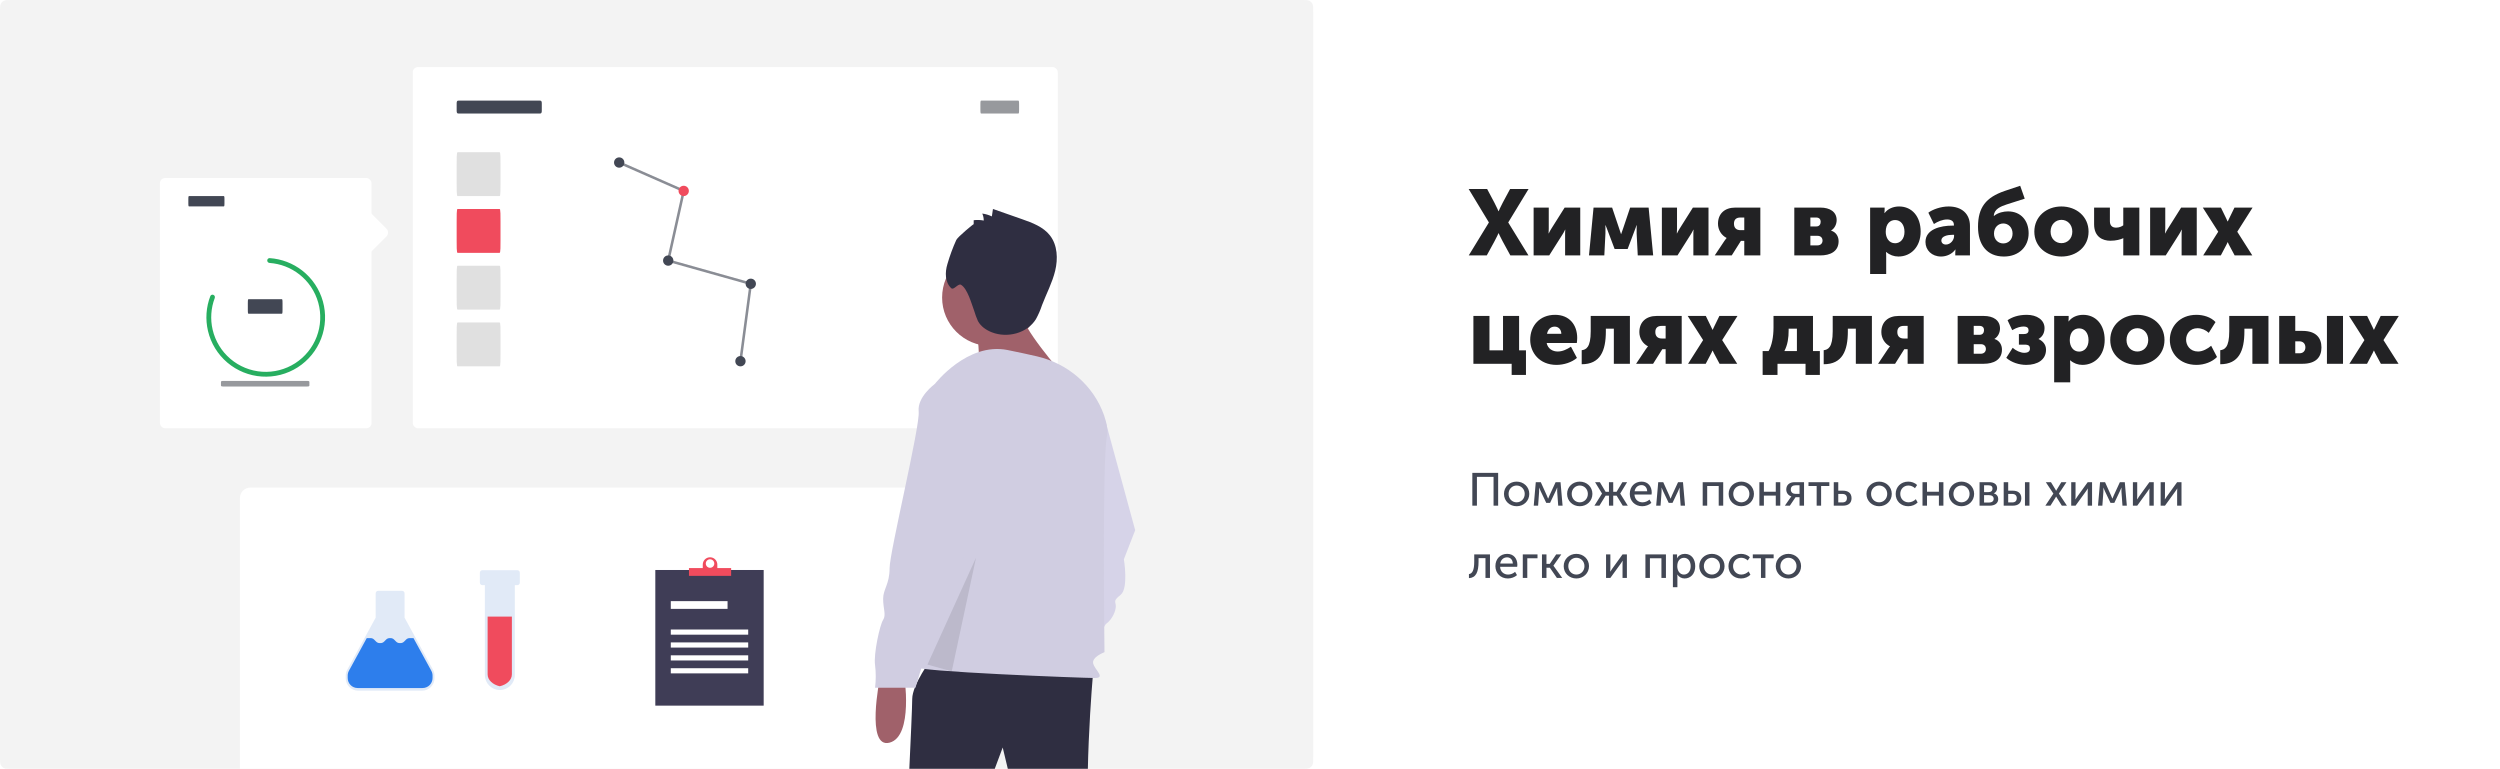 <svg width="969" height="298" viewBox="0 0 969 298" fill="none" xmlns="http://www.w3.org/2000/svg">
<path d="M569.288 99H576.272L579.224 93.6C580.124 91.98 580.808 90.396 580.808 90.396H580.88C580.88 90.396 581.564 91.98 582.464 93.6L585.416 99H592.436L584.588 86.22L592.472 73.26H585.308L582.464 78.552C581.564 80.208 580.88 81.864 580.88 81.864H580.808C580.808 81.864 580.088 80.172 579.224 78.552L576.416 73.26H569.252L577.1 86.22L569.288 99ZM594.432 99H600.48L605.628 90.864C605.916 90.36 606.312 89.784 606.636 89.028H606.708C606.636 89.748 606.636 90.468 606.636 90.9V99H612.504V80.46H606.456L601.308 88.632C600.984 89.172 600.624 89.712 600.3 90.468H600.228C600.264 90 600.3 89.28 600.3 88.632V80.46H594.432V99ZM615.894 99H621.834L622.266 90.468C622.338 89.028 622.23 87.3 622.23 87.3H622.302C622.302 87.3 622.986 88.848 623.382 90.036L625.83 96.516H630.87L633.318 90.036C633.786 88.884 634.326 87.3 634.326 87.3H634.398C634.398 87.3 634.326 89.028 634.362 90.468L634.794 99H640.77L639.006 80.46H631.842L629.106 88.596C628.782 89.532 628.35 90.756 628.35 90.756H628.314C628.314 90.756 627.918 89.532 627.594 88.596L624.858 80.46H617.658L615.894 99ZM644.143 99H650.191L655.339 90.864C655.627 90.36 656.023 89.784 656.347 89.028H656.419C656.347 89.748 656.347 90.468 656.347 90.9V99H662.215V80.46H656.167L651.019 88.632C650.695 89.172 650.335 89.712 650.011 90.468H649.939C649.975 90 650.011 89.28 650.011 88.632V80.46H644.143V99ZM664.633 99H671.221L674.785 93.348H676.081V99H682.309V80.46H672.589C668.485 80.46 665.893 82.836 665.893 86.724C665.893 89.1 667.225 91.224 669.241 92.232V92.268C669.241 92.268 668.881 92.628 668.377 93.384L664.633 99ZM674.605 89.208C673.129 89.208 672.085 88.452 672.085 86.688C672.085 84.96 673.129 84.312 674.569 84.312H676.081V89.208H674.605ZM695.471 99H705.587C709.259 99 712.643 97.56 712.643 93.492C712.643 91.872 711.851 90.036 709.727 89.388V89.352C711.131 88.524 711.887 86.868 711.887 85.32C711.887 82.116 709.295 80.46 705.587 80.46H695.471V99ZM701.699 87.768V84.312H703.967C705.191 84.312 705.695 85.068 705.695 85.932C705.695 86.904 705.191 87.768 704.039 87.768H701.699ZM701.699 95.112V91.404H704.471C705.803 91.404 706.415 92.268 706.415 93.276C706.415 94.212 705.767 95.112 704.435 95.112H701.699ZM724.861 106.2H731.089V99.252C731.089 98.316 731.017 97.668 731.017 97.668H731.089C732.421 98.82 734.077 99.432 735.805 99.432C740.737 99.432 744.445 95.616 744.445 89.748C744.445 83.988 741.133 80.028 736.093 80.028C733.861 80.028 731.737 80.892 730.477 82.584H730.405C730.405 82.584 730.477 82.008 730.477 81.396V80.46H724.861V106.2ZM730.909 89.856C730.909 86.652 732.673 85.284 734.545 85.284C736.705 85.284 738.181 87.084 738.181 89.856C738.181 92.7 736.489 94.284 734.545 94.284C732.097 94.284 730.909 92.088 730.909 89.856ZM746.311 93.78C746.311 96.984 748.795 99.432 752.359 99.432C754.483 99.432 756.643 98.46 757.867 96.732H757.939C757.939 96.732 757.867 97.272 757.867 97.884V99H763.555V87.588C763.555 82.872 760.387 80.028 755.275 80.028C752.251 80.028 749.011 81.216 747.427 82.44L749.587 86.832C751.063 85.86 752.899 85.068 754.699 85.068C756.067 85.068 757.327 85.572 757.327 87.12V87.444H756.787C752.215 87.444 746.311 88.812 746.311 93.78ZM752.467 93.204C752.467 91.512 754.915 91.008 756.823 91.008H757.399V91.512C757.399 93.024 756.031 94.788 754.231 94.788C753.079 94.788 752.467 94.068 752.467 93.204ZM766.678 87.912C766.678 94.716 770.026 99.432 776.722 99.432C782.59 99.432 786.298 95.544 786.298 90.432C786.298 85.464 783.274 81.936 778.306 81.936C776.686 81.936 774.454 82.368 772.87 83.7H772.798C772.906 81.036 775.426 80.028 777.802 79.236L784.786 77.004L783.022 72L777.01 74.016C769.774 76.5 766.678 80.352 766.678 87.912ZM772.87 90.54C772.87 88.128 774.526 86.616 776.47 86.616C778.414 86.616 780.07 88.128 780.07 90.54C780.07 92.916 778.414 94.356 776.47 94.356C774.526 94.356 772.87 92.916 772.87 90.54ZM788.505 89.784C788.505 95.58 793.185 99.432 799.017 99.432C804.849 99.432 809.529 95.58 809.529 89.784C809.529 83.952 804.849 80.028 798.981 80.028C793.185 80.028 788.505 83.952 788.505 89.784ZM794.805 89.784C794.805 86.976 796.749 85.212 799.017 85.212C801.285 85.212 803.229 86.976 803.229 89.784C803.229 92.556 801.285 94.248 799.017 94.248C796.749 94.248 794.805 92.556 794.805 89.784ZM817.975 93.312C820.243 93.312 821.899 92.808 822.943 92.34H823.015C823.015 92.34 822.979 92.808 822.979 93.204V99H829.207V80.46H822.979V87.336C822.367 87.768 821.431 88.236 820.171 88.236C818.623 88.236 817.795 87.336 817.795 85.752V80.46H811.675V86.94C811.675 91.8 814.987 93.312 817.975 93.312ZM833.389 99H839.437L844.585 90.864C844.873 90.36 845.269 89.784 845.593 89.028H845.665C845.593 89.748 845.593 90.468 845.593 90.9V99H851.461V80.46H845.413L840.265 88.632C839.941 89.172 839.581 89.712 839.257 90.468H839.185C839.221 90 839.257 89.28 839.257 88.632V80.46H833.389V99ZM853.951 99H860.791L862.987 94.824C863.167 94.5 863.419 93.888 863.419 93.888H863.491C863.491 93.888 863.743 94.5 863.923 94.824L866.155 99H872.995L867.163 89.82L873.103 80.46H866.083L864.067 84.6C863.851 85.068 863.491 85.824 863.491 85.824H863.419C863.419 85.824 863.095 85.068 862.843 84.6L860.827 80.46H853.807L859.783 89.82L853.951 99ZM571.088 141H585.92V145.32H591.464V135.78H588.8V122.46H582.572V135.78H577.316V122.46H571.088V141ZM593.107 131.712C593.107 136.644 596.671 141.432 603.295 141.432C606.139 141.432 609.199 140.46 611.215 138.732L608.911 134.376C607.399 135.384 605.635 136.248 603.799 136.248C601.819 136.248 599.947 135.204 599.479 132.936H611.179C611.251 132.288 611.323 131.64 611.323 130.992C611.323 125.844 608.227 122.028 602.755 122.028C596.779 122.028 593.107 126.276 593.107 131.712ZM599.623 129.372C599.947 127.896 600.811 126.6 602.611 126.6C604.195 126.6 605.167 127.86 605.167 129.372H599.623ZM613.068 141.18C620.268 141.18 622.428 135.996 622.428 128.436V127.392H625.524V141H631.752V122.46H616.56V128.4C616.56 134.772 614.724 135.528 613.068 135.744V141.18ZM634.152 141H640.74L644.304 135.348H645.6V141H651.828V122.46H642.108C638.004 122.46 635.412 124.836 635.412 128.724C635.412 131.1 636.744 133.224 638.76 134.232V134.268C638.76 134.268 638.4 134.628 637.896 135.384L634.152 141ZM644.124 131.208C642.648 131.208 641.604 130.452 641.604 128.688C641.604 126.96 642.648 126.312 644.088 126.312H645.6V131.208H644.124ZM654.298 141H661.138L663.334 136.824C663.514 136.5 663.766 135.888 663.766 135.888H663.838C663.838 135.888 664.09 136.5 664.27 136.824L666.502 141H673.342L667.51 131.82L673.45 122.46H666.43L664.414 126.6C664.198 127.068 663.838 127.824 663.838 127.824H663.766C663.766 127.824 663.442 127.068 663.19 126.6L661.174 122.46H654.154L660.13 131.82L654.298 141ZM691.623 136.068C692.919 133.584 693.279 130.884 693.279 128.076V127.392H696.483V136.068H691.623ZM683.199 136.068V145.32H688.959V141H699.831V145.32H705.375V136.068H702.711V122.46H687.411V126.924C687.411 130.668 686.727 133.98 685.503 136.068H683.199ZM706.865 141.18C714.065 141.18 716.225 135.996 716.225 128.436V127.392H719.321V141H725.549V122.46H710.357V128.4C710.357 134.772 708.521 135.528 706.865 135.744V141.18ZM727.949 141H734.537L738.101 135.348H739.397V141H745.625V122.46H735.905C731.801 122.46 729.209 124.836 729.209 128.724C729.209 131.1 730.541 133.224 732.557 134.232V134.268C732.557 134.268 732.197 134.628 731.693 135.384L727.949 141ZM737.921 131.208C736.445 131.208 735.401 130.452 735.401 128.688C735.401 126.96 736.445 126.312 737.885 126.312H739.397V131.208H737.921ZM758.787 141H768.903C772.575 141 775.959 139.56 775.959 135.492C775.959 133.872 775.167 132.036 773.043 131.388V131.352C774.447 130.524 775.203 128.868 775.203 127.32C775.203 124.116 772.611 122.46 768.903 122.46H758.787V141ZM765.015 129.768V126.312H767.283C768.507 126.312 769.011 127.068 769.011 127.932C769.011 128.904 768.507 129.768 767.355 129.768H765.015ZM765.015 137.112V133.404H767.787C769.119 133.404 769.731 134.268 769.731 135.276C769.731 136.212 769.083 137.112 767.751 137.112H765.015ZM777.63 138.696C779.646 140.496 782.634 141.432 785.37 141.432C789.762 141.432 793.038 139.452 793.038 135.528C793.038 133.368 791.562 132.072 790.158 131.424V131.352C791.274 130.74 792.462 129.48 792.462 127.176C792.462 123.972 789.438 122.028 785.622 122.028C782.238 122.028 779.862 122.928 778.134 124.116L779.934 127.968C781.878 126.816 783.318 126.564 784.326 126.564C785.91 126.564 786.27 127.248 786.27 128.04C786.27 129.192 785.37 129.48 784.398 129.48H782.526V133.584H784.794C786.486 133.584 786.81 134.232 786.81 135.132C786.81 135.996 786.306 136.752 784.578 136.752C783.102 136.752 781.266 135.852 780.114 134.808L777.63 138.696ZM796.193 148.2H802.421V141.252C802.421 140.316 802.349 139.668 802.349 139.668H802.421C803.753 140.82 805.409 141.432 807.137 141.432C812.069 141.432 815.777 137.616 815.777 131.748C815.777 125.988 812.465 122.028 807.425 122.028C805.193 122.028 803.069 122.892 801.809 124.584H801.737C801.737 124.584 801.809 124.008 801.809 123.396V122.46H796.193V148.2ZM802.241 131.856C802.241 128.652 804.005 127.284 805.877 127.284C808.037 127.284 809.513 129.084 809.513 131.856C809.513 134.7 807.821 136.284 805.877 136.284C803.429 136.284 802.241 134.088 802.241 131.856ZM817.931 131.784C817.931 137.58 822.611 141.432 828.443 141.432C834.275 141.432 838.955 137.58 838.955 131.784C838.955 125.952 834.275 122.028 828.407 122.028C822.611 122.028 817.931 125.952 817.931 131.784ZM824.231 131.784C824.231 128.976 826.175 127.212 828.443 127.212C830.711 127.212 832.655 128.976 832.655 131.784C832.655 134.556 830.711 136.248 828.443 136.248C826.175 136.248 824.231 134.556 824.231 131.784ZM841.028 131.712C841.028 136.824 844.736 141.432 851.36 141.432C854.456 141.432 857.48 140.244 859.316 138.372L857.048 134.016C855.716 135.168 853.772 136.248 851.972 136.248C848.84 136.248 847.328 133.836 847.328 131.64C847.328 129.444 848.804 127.212 851.756 127.212C853.376 127.212 855.032 127.968 856.112 129.012L858.74 124.836C856.904 122.856 853.952 122.028 851.36 122.028C844.7 122.028 841.028 126.744 841.028 131.712ZM860.568 141.18C867.768 141.18 869.928 135.996 869.928 128.436V127.392H873.024V141H879.252V122.46H864.06V128.4C864.06 134.772 862.224 135.528 860.568 135.744V141.18ZM901.92 141H908.148V122.46H901.92V141ZM883.416 141H892.452C897.636 141 899.796 138.444 899.796 134.664C899.796 130.92 897.636 128.256 892.452 128.256H889.644V122.46H883.416V141ZM889.644 136.932V132.288H891.192C892.776 132.288 893.568 133.332 893.568 134.628C893.568 135.924 892.776 136.932 891.3 136.932H889.644ZM910.623 141H917.463L919.659 136.824C919.839 136.5 920.091 135.888 920.091 135.888H920.163C920.163 135.888 920.415 136.5 920.595 136.824L922.827 141H929.667L923.835 131.82L929.775 122.46H922.755L920.739 126.6C920.523 127.068 920.163 127.824 920.163 127.824H920.091C920.091 127.824 919.767 127.068 919.515 126.6L917.499 122.46H910.479L916.455 131.82L910.623 141Z" fill="#222224"/>
<path d="M570.674 196H572.456V184.84H578.9V196H580.682V183.292H570.674V196ZM582.94 191.428C582.94 194.2 585.136 196.216 587.854 196.216C590.554 196.216 592.75 194.2 592.75 191.428C592.75 188.674 590.554 186.676 587.836 186.676C585.136 186.676 582.94 188.674 582.94 191.428ZM584.722 191.428C584.722 189.538 586.126 188.188 587.854 188.188C589.564 188.188 590.986 189.538 590.986 191.428C590.986 193.336 589.564 194.704 587.854 194.704C586.126 194.704 584.722 193.336 584.722 191.428ZM594.476 196H596.168L596.564 190.582C596.6 190.042 596.546 189.016 596.546 189.016H596.582C596.582 189.016 596.87 189.7 597.158 190.366L599.318 194.902H600.812L602.972 190.348C603.314 189.646 603.548 189.016 603.548 189.016H603.584C603.584 189.016 603.548 190.042 603.566 190.582L603.962 196H605.654L604.862 186.892H602.954L600.578 192.04C600.344 192.598 600.074 193.264 600.074 193.264H600.038C600.038 193.264 599.786 192.58 599.534 192.04L597.212 186.892H595.268L594.476 196ZM607.408 191.428C607.408 194.2 609.604 196.216 612.322 196.216C615.022 196.216 617.218 194.2 617.218 191.428C617.218 188.674 615.022 186.676 612.304 186.676C609.604 186.676 607.408 188.674 607.408 191.428ZM609.19 191.428C609.19 189.538 610.594 188.188 612.322 188.188C614.032 188.188 615.454 189.538 615.454 191.428C615.454 193.336 614.032 194.704 612.322 194.704C610.594 194.704 609.19 193.336 609.19 191.428ZM617.997 196H619.941L622.335 192.112H623.631V196H625.287V192.112H626.601L628.977 196H630.939L628.005 191.32V191.284L630.669 186.892H628.833L626.583 190.618H625.287V186.892H623.631V190.618H622.335L620.103 186.892H618.249L620.931 191.284V191.32L617.997 196ZM631.701 191.446C631.701 194.146 633.681 196.216 636.543 196.216C637.803 196.216 639.189 195.73 640.071 194.92L639.333 193.642C638.613 194.29 637.623 194.704 636.651 194.704C635.013 194.704 633.609 193.642 633.519 191.68H640.143C640.179 191.428 640.215 191.176 640.215 190.942C640.215 188.602 638.847 186.676 636.273 186.676C633.681 186.676 631.701 188.548 631.701 191.446ZM633.573 190.42C633.825 188.908 634.887 188.026 636.237 188.026C637.425 188.026 638.397 188.854 638.451 190.42H633.573ZM641.937 196H643.629L644.025 190.582C644.061 190.042 644.007 189.016 644.007 189.016H644.043C644.043 189.016 644.331 189.7 644.619 190.366L646.779 194.902H648.273L650.433 190.348C650.775 189.646 651.009 189.016 651.009 189.016H651.045C651.045 189.016 651.009 190.042 651.027 190.582L651.423 196H653.115L652.323 186.892H650.415L648.039 192.04C647.805 192.598 647.535 193.264 647.535 193.264H647.499C647.499 193.264 647.247 192.58 646.995 192.04L644.673 186.892H642.729L641.937 196ZM659.963 196H661.709V188.386H666.173V196H667.919V186.892H659.963V196ZM670.022 191.428C670.022 194.2 672.218 196.216 674.936 196.216C677.636 196.216 679.832 194.2 679.832 191.428C679.832 188.674 677.636 186.676 674.918 186.676C672.218 186.676 670.022 188.674 670.022 191.428ZM671.804 191.428C671.804 189.538 673.208 188.188 674.936 188.188C676.646 188.188 678.068 189.538 678.068 191.428C678.068 193.336 676.646 194.704 674.936 194.704C673.208 194.704 671.804 193.336 671.804 191.428ZM681.936 196H683.682V192.094H688.29V196H690.036V186.892H688.29V190.6H683.682V186.892H681.936V196ZM691.811 196H693.737L695.969 192.706H697.499V196H699.245V186.892H695.609C693.683 186.892 692.351 187.882 692.351 189.754C692.351 191.14 693.287 192.112 694.331 192.4V192.418C694.331 192.418 694.115 192.652 693.917 192.976L691.811 196ZM695.987 191.428C694.925 191.428 694.115 190.87 694.115 189.736C694.115 188.566 694.871 188.098 696.041 188.098H697.499V191.428H695.987ZM704.136 196H705.864V188.386H709.05V186.892H700.968V188.386H704.136V196ZM710.764 196H714.31C716.614 196 717.658 194.83 717.658 193.12C717.658 191.05 716.236 190.186 714.346 190.186H712.51V186.892H710.764V196ZM712.51 194.74V191.446H714.076C715.336 191.446 715.876 192.13 715.876 193.102C715.876 194.056 715.336 194.74 714.076 194.74H712.51ZM723.442 191.428C723.442 194.2 725.638 196.216 728.356 196.216C731.056 196.216 733.252 194.2 733.252 191.428C733.252 188.674 731.056 186.676 728.338 186.676C725.638 186.676 723.442 188.674 723.442 191.428ZM725.224 191.428C725.224 189.538 726.628 188.188 728.356 188.188C730.066 188.188 731.488 189.538 731.488 191.428C731.488 193.336 730.066 194.704 728.356 194.704C726.628 194.704 725.224 193.336 725.224 191.428ZM734.762 191.446C734.762 194.182 736.76 196.216 739.64 196.216C741.062 196.216 742.448 195.64 743.276 194.758L742.574 193.48C741.872 194.218 740.774 194.704 739.766 194.704C737.876 194.704 736.544 193.282 736.544 191.428C736.544 189.574 737.876 188.188 739.712 188.188C740.666 188.188 741.62 188.62 742.232 189.232L743.06 188.008C742.196 187.09 740.846 186.676 739.64 186.676C736.778 186.676 734.762 188.746 734.762 191.446ZM745.164 196H746.91V192.094H751.518V196H753.264V186.892H751.518V190.6H746.91V186.892H745.164V196ZM755.363 191.428C755.363 194.2 757.559 196.216 760.277 196.216C762.977 196.216 765.173 194.2 765.173 191.428C765.173 188.674 762.977 186.676 760.259 186.676C757.559 186.676 755.363 188.674 755.363 191.428ZM757.145 191.428C757.145 189.538 758.549 188.188 760.277 188.188C761.987 188.188 763.409 189.538 763.409 191.428C763.409 193.336 761.987 194.704 760.277 194.704C758.549 194.704 757.145 193.336 757.145 191.428ZM767.278 196H771.166C773.146 196 774.514 195.1 774.514 193.408C774.514 192.4 773.92 191.518 772.786 191.248V191.23C773.614 190.87 774.082 190.114 774.082 189.232C774.082 187.702 772.876 186.892 771.04 186.892H767.278V196ZM769.024 190.744V188.098H770.68C771.778 188.098 772.3 188.53 772.3 189.358C772.3 190.204 771.778 190.744 770.734 190.744H769.024ZM769.024 194.776V191.914H770.878C772.084 191.914 772.75 192.454 772.75 193.354C772.75 194.2 772.156 194.776 770.896 194.776H769.024ZM784.873 196H786.619V186.892H784.873V196ZM776.629 196H780.139C782.425 196 783.469 194.83 783.469 193.12C783.469 191.05 782.047 190.186 780.157 190.186H778.375V186.892H776.629V196ZM778.375 194.74V191.446H779.887C781.147 191.446 781.705 192.13 781.705 193.102C781.705 194.056 781.165 194.74 779.905 194.74H778.375ZM792.777 196H794.757L796.665 192.958C796.809 192.742 796.935 192.472 796.935 192.472H796.971C796.971 192.472 797.115 192.742 797.259 192.958L799.167 196H801.147L798.033 191.32L800.967 186.892H798.969L797.277 189.664C797.151 189.898 796.971 190.204 796.971 190.204H796.935C796.935 190.204 796.773 189.898 796.647 189.664L794.955 186.892H792.957L795.891 191.32L792.777 196ZM802.803 196H804.477L808.419 190.564C808.707 190.132 809.157 189.52 809.211 189.358H809.247C809.247 189.502 809.193 190.132 809.193 190.564V196H810.885V186.892H809.193L805.269 192.328C804.963 192.76 804.531 193.39 804.459 193.552H804.423C804.441 193.462 804.477 192.814 804.477 192.328V186.892H802.803V196ZM813.183 196H814.875L815.271 190.582C815.307 190.042 815.253 189.016 815.253 189.016H815.289C815.289 189.016 815.577 189.7 815.865 190.366L818.025 194.902H819.519L821.679 190.348C822.021 189.646 822.255 189.016 822.255 189.016H822.291C822.291 189.016 822.255 190.042 822.273 190.582L822.669 196H824.361L823.569 186.892H821.661L819.285 192.04C819.051 192.598 818.781 193.264 818.781 193.264H818.745C818.745 193.264 818.493 192.58 818.241 192.04L815.919 186.892H813.975L813.183 196ZM826.709 196H828.383L832.325 190.564C832.613 190.132 833.063 189.52 833.117 189.358H833.153C833.153 189.502 833.099 190.132 833.099 190.564V196H834.791V186.892H833.099L829.175 192.328C828.869 192.76 828.437 193.39 828.365 193.552H828.329C828.347 193.462 828.383 192.814 828.383 192.328V186.892H826.709V196ZM837.467 196H839.141L843.083 190.564C843.371 190.132 843.821 189.52 843.875 189.358H843.911C843.911 189.502 843.857 190.132 843.857 190.564V196H845.549V186.892H843.857L839.933 192.328C839.627 192.76 839.195 193.39 839.123 193.552H839.087C839.105 193.462 839.141 192.814 839.141 192.328V186.892H837.467V196ZM569.36 224.09C572.042 223.946 573.086 221.822 573.086 217.7V216.332H575.768V224H577.514V214.892H571.412V217.7C571.412 220.994 570.692 222.326 569.36 222.524V224.09ZM579.617 219.446C579.617 222.146 581.597 224.216 584.459 224.216C585.719 224.216 587.105 223.73 587.987 222.92L587.249 221.642C586.529 222.29 585.539 222.704 584.567 222.704C582.929 222.704 581.525 221.642 581.435 219.68H588.059C588.095 219.428 588.131 219.176 588.131 218.942C588.131 216.602 586.763 214.676 584.189 214.676C581.597 214.676 579.617 216.548 579.617 219.446ZM581.489 218.42C581.741 216.908 582.803 216.026 584.153 216.026C585.341 216.026 586.313 216.854 586.367 218.42H581.489ZM590.231 224H591.977V216.386H595.937V214.892H590.231V224ZM597.666 224H599.412V220.058H600.726L603.444 224H605.514L602.112 219.266V219.23L605.154 214.892H603.174L600.69 218.564H599.412V214.892H597.666V224ZM606.09 219.428C606.09 222.2 608.286 224.216 611.004 224.216C613.704 224.216 615.9 222.2 615.9 219.428C615.9 216.674 613.704 214.676 610.986 214.676C608.286 214.676 606.09 216.674 606.09 219.428ZM607.872 219.428C607.872 217.538 609.276 216.188 611.004 216.188C612.714 216.188 614.136 217.538 614.136 219.428C614.136 221.336 612.714 222.704 611.004 222.704C609.276 222.704 607.872 221.336 607.872 219.428ZM622.504 224H624.178L628.12 218.564C628.408 218.132 628.858 217.52 628.912 217.358H628.948C628.948 217.502 628.894 218.132 628.894 218.564V224H630.586V214.892H628.894L624.97 220.328C624.664 220.76 624.232 221.39 624.16 221.552H624.124C624.142 221.462 624.178 220.814 624.178 220.328V214.892H622.504V224ZM637.762 224H639.508V216.386H643.972V224H645.718V214.892H637.762V224ZM648.414 227.6H650.16V223.46C650.16 222.992 650.088 222.668 650.088 222.668H650.124C650.754 223.64 651.798 224.216 652.95 224.216C655.344 224.216 657.072 222.344 657.072 219.446C657.072 216.62 655.542 214.676 653.076 214.676C651.744 214.676 650.592 215.288 650.016 216.386H649.98C649.98 216.386 650.034 216.08 650.034 215.702V214.892H648.414V227.6ZM650.106 219.482C650.106 217.178 651.366 216.206 652.734 216.206C654.246 216.206 655.308 217.484 655.308 219.464C655.308 221.534 654.12 222.704 652.68 222.704C651.006 222.704 650.106 221.102 650.106 219.482ZM658.631 219.428C658.631 222.2 660.827 224.216 663.545 224.216C666.245 224.216 668.441 222.2 668.441 219.428C668.441 216.674 666.245 214.676 663.527 214.676C660.827 214.676 658.631 216.674 658.631 219.428ZM660.413 219.428C660.413 217.538 661.817 216.188 663.545 216.188C665.255 216.188 666.677 217.538 666.677 219.428C666.677 221.336 665.255 222.704 663.545 222.704C661.817 222.704 660.413 221.336 660.413 219.428ZM669.951 219.446C669.951 222.182 671.949 224.216 674.829 224.216C676.251 224.216 677.637 223.64 678.465 222.758L677.763 221.48C677.061 222.218 675.963 222.704 674.955 222.704C673.065 222.704 671.733 221.282 671.733 219.428C671.733 217.574 673.065 216.188 674.901 216.188C675.855 216.188 676.809 216.62 677.421 217.232L678.249 216.008C677.385 215.09 676.035 214.676 674.829 214.676C671.967 214.676 669.951 216.746 669.951 219.446ZM682.55 224H684.278V216.386H687.464V214.892H679.382V216.386H682.55V224ZM688.285 219.428C688.285 222.2 690.481 224.216 693.199 224.216C695.899 224.216 698.095 222.2 698.095 219.428C698.095 216.674 695.899 214.676 693.181 214.676C690.481 214.676 688.285 216.674 688.285 219.428ZM690.067 219.428C690.067 217.538 691.471 216.188 693.199 216.188C694.909 216.188 696.331 217.538 696.331 219.428C696.331 221.336 694.909 222.704 693.199 222.704C691.471 222.704 690.067 221.336 690.067 219.428Z" fill="#424754"/>
<g clip-path="url(#clip0)">
<path d="M0 4.401C0 2.861 0 2.09 0.3 1.502C0.563 0.984 0.984 0.564 1.501 0.3C2.089 0 2.859 0 4.398 0H504.602C506.141 0 506.911 0 507.499 0.3C508.016 0.564 508.437 0.984 508.7 1.502C509 2.09 509 2.861 509 4.401V293.599C509 295.139 509 295.91 508.7 296.498C508.437 297.016 508.016 297.436 507.499 297.7C506.911 298 506.141 298 504.602 298H4.398C2.859 298 2.089 298 1.501 297.7C0.984 297.436 0.563 297.016 0.3 296.498C0 295.91 0 295.139 0 293.599V4.401Z" fill="#F3F3F3"/>
<rect x="93" y="189" width="285" height="122" rx="4" fill="white"/>
<rect x="160" y="26" width="250" height="140" rx="2" fill="white"/>
<path d="M240 63L265 74L259 101L291 110L287 140" stroke="#8A8D95"/>
<path d="M242 63C242 64.105 241.105 65 240 65C238.895 65 238 64.105 238 63C238 61.895 238.895 61 240 61C241.105 61 242 61.895 242 63Z" fill="#424754"/>
<path d="M267 74C267 75.105 266.105 76 265 76C263.895 76 263 75.105 263 74C263 72.895 263.895 72 265 72C266.105 72 267 72.895 267 74Z" fill="#F04B5D"/>
<path d="M261 101C261 102.105 260.105 103 259 103C257.895 103 257 102.105 257 101C257 99.895 257.895 99 259 99C260.105 99 261 99.895 261 101Z" fill="#424754"/>
<path d="M293 110C293 111.105 292.105 112 291 112C289.895 112 289 111.105 289 110C289 108.895 289.895 108 291 108C292.105 108 293 108.895 293 110Z" fill="#424754"/>
<path d="M289 140C289 141.105 288.105 142 287 142C285.895 142 285 141.105 285 140C285 138.895 285.895 138 287 138C288.105 138 289 138.895 289 140Z" fill="#424754"/>
<path d="M177 40.455C177 39.945 177 39.691 177.058 39.496C177.108 39.325 177.189 39.186 177.288 39.099C177.401 39 177.549 39 177.845 39H209.155C209.451 39 209.599 39 209.712 39.099C209.811 39.186 209.892 39.325 209.942 39.496C210 39.691 210 39.945 210 40.455V42.545C210 43.055 210 43.309 209.942 43.504C209.892 43.675 209.811 43.814 209.712 43.901C209.599 44 209.451 44 209.155 44H177.845C177.549 44 177.401 44 177.288 43.901C177.189 43.814 177.108 43.675 177.058 43.504C177 43.309 177 43.055 177 42.545V40.455Z" fill="#424754"/>
<path d="M380 40.455C380 39.945 380 39.691 380.026 39.496C380.049 39.325 380.086 39.186 380.131 39.099C380.182 39 380.25 39 380.384 39H394.616C394.75 39 394.818 39 394.869 39.099C394.914 39.186 394.951 39.325 394.974 39.496C395 39.691 395 39.945 395 40.455V42.545C395 43.055 395 43.309 394.974 43.504C394.951 43.675 394.914 43.814 394.869 43.901C394.818 44 394.75 44 394.616 44H380.384C380.25 44 380.182 44 380.131 43.901C380.086 43.814 380.049 43.675 380.026 43.504C380 43.309 380 43.055 380 42.545V40.455Z" fill="#97999D"/>
<path d="M177 63.946C177 62.214 177 61.349 177.03 60.688C177.056 60.106 177.097 59.633 177.149 59.337C177.207 59 177.283 59 177.435 59H193.565C193.717 59 193.793 59 193.851 59.337C193.903 59.633 193.944 60.106 193.97 60.688C194 61.349 194 62.214 194 63.946V71.055C194 72.786 194 73.651 193.97 74.312C193.944 74.894 193.903 75.367 193.851 75.663C193.793 76 193.717 76 193.565 76H177.435C177.283 76 177.207 76 177.149 75.663C177.097 75.367 177.056 74.894 177.03 74.312C177 73.651 177 72.786 177 71.055V63.946Z" fill="#E0E0E0"/>
<path d="M177 85.945C177 84.214 177 83.349 177.03 82.688C177.056 82.106 177.097 81.633 177.149 81.337C177.207 81 177.283 81 177.435 81H193.565C193.717 81 193.793 81 193.851 81.337C193.903 81.633 193.944 82.106 193.97 82.688C194 83.349 194 84.214 194 85.945V93.055C194 94.786 194 95.651 193.97 96.312C193.944 96.894 193.903 97.367 193.851 97.663C193.793 98 193.717 98 193.565 98H177.435C177.283 98 177.207 98 177.149 97.663C177.097 97.367 177.056 96.894 177.03 96.312C177 95.651 177 94.786 177 93.055V85.945Z" fill="#F04B5D"/>
<path d="M177 107.945C177 106.214 177 105.349 177.03 104.688C177.056 104.106 177.097 103.633 177.149 103.337C177.207 103 177.283 103 177.435 103H193.565C193.717 103 193.793 103 193.851 103.337C193.903 103.633 193.944 104.106 193.97 104.688C194 105.349 194 106.214 194 107.945V115.055C194 116.786 194 117.651 193.97 118.312C193.944 118.894 193.903 119.367 193.851 119.663C193.793 120 193.717 120 193.565 120H177.435C177.283 120 177.207 120 177.149 119.663C177.097 119.367 177.056 118.894 177.03 118.312C177 117.651 177 116.786 177 115.055V107.945Z" fill="#E0E0E0"/>
<path d="M177 129.945C177 128.214 177 127.349 177.03 126.688C177.056 126.106 177.097 125.633 177.149 125.337C177.207 125 177.283 125 177.435 125H193.565C193.717 125 193.793 125 193.851 125.337C193.903 125.633 193.944 126.106 193.97 126.688C194 127.349 194 128.214 194 129.945V137.055C194 138.786 194 139.651 193.97 140.312C193.944 140.894 193.903 141.367 193.851 141.663C193.793 142 193.717 142 193.565 142H177.435C177.283 142 177.207 142 177.149 141.663C177.097 141.367 177.056 140.894 177.03 140.312C177 139.651 177 138.786 177 137.055V129.945Z" fill="#E0E0E0"/>
<path d="M187.935 261.645C187.935 264.848 190.539 267.452 193.741 267.452C196.943 267.452 199.547 264.848 199.547 261.645V226.806H200.516C201.052 226.806 201.484 226.373 201.484 225.839V221.968C201.484 221.434 201.052 221 200.516 221H186.968C186.432 221 186 221.434 186 221.968V225.839C186 226.373 186.432 226.806 186.968 226.806H187.935V261.645Z" fill="#E1EAF7"/>
<path d="M193.702 266C196.42 265.377 198.404 263.557 198.404 261.382V239H189V261.382C189 263.556 190.984 265.376 193.702 266Z" fill="#F04B5D"/>
<path d="M134 262.871C134 265.539 136.171 267.71 138.839 267.71H151H151.419H163.581C166.249 267.71 168.419 265.539 168.419 262.871V261.923C168.419 261.116 168.215 260.314 167.829 259.606L156.806 239.399V229.968C156.806 229.434 156.374 229 155.839 229H151.419H151H146.581C146.045 229 145.613 229.434 145.613 229.968V239.399L134.59 259.606C134.204 260.314 134 261.116 134 261.923V262.871Z" fill="#E1EAF7"/>
<path d="M167.656 262.812V261.864C167.656 261.216 167.494 260.578 167.184 260.01L160.267 247.328H158.78C158.267 247.328 157.775 247.532 157.412 247.895L156.611 248.697C156.248 249.059 155.755 249.264 155.242 249.264H154.91C154.397 249.264 153.905 249.059 153.542 248.697L152.741 247.895C152.377 247.532 151.884 247.328 151.371 247.328H151.039C150.526 247.328 150.034 247.532 149.671 247.895L148.87 248.697C148.506 249.059 148.013 249.264 147.5 249.264H147.169C146.655 249.264 146.163 249.059 145.8 248.697L144.999 247.895C144.635 247.532 144.142 247.328 143.629 247.328H142.153L135.235 260.01C134.926 260.579 134.763 261.216 134.763 261.864V262.812C134.763 264.95 136.496 266.683 138.634 266.683H163.786C165.923 266.683 167.656 264.95 167.656 262.812Z" fill="#2D7EEC"/>
<path d="M428.728 164.163H422.465C422.465 164.163 415.576 169.173 416.202 174.81C416.829 180.446 404.93 229.295 404.93 235.557C404.93 241.82 402.425 243.699 402.425 247.456C402.425 251.214 403.677 253.719 402.425 255.598C401.172 257.476 398.667 268.749 399.293 273.133C399.657 276.044 399.657 278.989 399.293 281.901H414.95C414.95 281.901 426.223 243.699 428.728 241.82C431.233 239.941 432.485 236.81 432.485 234.931C432.485 233.052 431.233 233.052 434.364 230.547C437.495 228.042 435.616 216.769 435.616 216.769L440 205.496L428.728 164.163Z" fill="#D6D3E8"/>
<path d="M341.051 262.799C341.051 262.799 335.415 290.355 344.809 287.85C354.202 285.345 350.445 261.547 350.445 261.547L341.051 262.799Z" fill="#A0616A"/>
<path d="M361.091 255.284C361.091 255.284 353.576 265.304 353.576 270.941C353.576 276.577 351.071 326.678 351.071 326.678C351.071 326.678 337.293 390.557 341.051 394.315C344.808 398.072 356.081 403.709 357.96 401.83C359.839 399.951 372.99 331.688 372.99 331.688L388.647 289.729L403.051 349.85C403.051 349.85 402.425 401.83 404.93 402.456C407.435 403.082 408.687 403.709 407.435 406.214C406.182 408.719 404.303 413.729 404.303 413.729C404.303 413.729 419.96 417.486 423.091 414.981C426.223 412.476 426.849 351.729 423.091 330.436C419.334 309.143 423.717 260.294 423.717 260.294L361.091 255.284Z" fill="#2F2E41"/>
<path d="M383.95 134.102C394.326 134.102 402.738 125.691 402.738 115.314C402.738 104.938 394.326 96.526 383.95 96.526C373.574 96.526 365.162 104.938 365.162 115.314C365.162 125.691 373.574 134.102 383.95 134.102Z" fill="#A0616A"/>
<path d="M378.313 127.213C378.313 127.213 380.818 140.365 378.313 144.122C375.808 147.88 412.132 145.375 412.132 145.375C412.132 145.375 394.596 125.334 396.475 121.577C398.354 117.819 378.313 127.213 378.313 127.213Z" fill="#A0616A"/>
<path d="M362.344 148.819C362.344 148.819 374.869 132.536 390.526 135.668C394.753 136.513 398.615 137.358 402 138.142C413.93 140.904 423.85 149.406 427.926 160.953C428.983 163.947 429.511 166.824 429.041 169.173C427.162 178.567 428.102 252.779 428.102 252.779C428.102 252.779 423.092 254.658 423.718 257.163C424.344 259.668 428.728 262.799 424.344 262.799C419.96 262.799 353.576 260.294 354.829 258.415C356.082 256.536 362.344 148.819 362.344 148.819Z" fill="#D0CDE1"/>
<path d="M368.606 148.819H362.343C362.343 148.819 355.454 153.829 356.08 159.466C356.707 165.102 344.807 213.951 344.807 220.213C344.807 226.476 342.302 228.355 342.302 232.112C342.302 235.87 343.555 238.375 342.302 240.254C341.05 242.133 338.545 253.405 339.171 257.789C339.535 260.7 339.535 263.646 339.171 266.557H354.828C354.828 266.557 366.1 228.355 368.606 226.476C371.111 224.597 372.363 221.466 372.363 219.587C372.363 217.708 371.111 217.708 374.242 215.203C377.373 212.698 375.494 201.425 375.494 201.425L379.878 190.153L368.606 148.819Z" fill="#D0CDE1"/>
<path opacity="0.1" d="M359.476 257.589L378.313 216.143L368.895 260.222L359.476 257.589Z" fill="black"/>
<path d="M377.395 86.902L377.405 85.352C378.7 85.187 380.012 85.233 381.292 85.488C381.306 84.552 381.112 83.625 380.723 82.773C382.013 82.943 383.268 83.317 384.44 83.88L384.872 81L396.089 84.931C400.115 86.342 404.371 87.913 406.984 91.286C409.897 95.046 410.109 100.307 408.99 104.931C407.872 109.554 405.597 113.802 403.899 118.245C403.28 120.142 402.482 121.976 401.516 123.722C398.126 129.188 390.472 131.138 384.474 128.816C382.261 127.959 380.17 126.531 379.049 124.439C378.475 123.141 377.986 121.807 377.586 120.446C376.544 117.685 375.022 111.908 372.492 110.388C371.379 109.72 369.681 112.591 368.719 111.718C366.249 109.474 366.234 105.552 367.212 102.361C368.134 99.163 369.286 96.036 370.658 93.004C371.247 91.781 377.397 86.716 377.395 86.902Z" fill="#2F2E41"/>
<rect x="62" y="69" width="82" height="97" rx="2" fill="white"/>
<rect x="137.143" y="76" width="20" height="20" rx="2" transform="rotate(45 137.143 76)" fill="white"/>
<path d="M73 77.164C73 76.756 73 76.553 73.024 76.397C73.046 76.26 73.08 76.149 73.122 76.079C73.17 76 73.233 76 73.358 76H86.642C86.767 76 86.83 76 86.878 76.079C86.92 76.149 86.954 76.26 86.976 76.397C87 76.553 87 76.756 87 77.164V78.836C87 79.244 87 79.447 86.976 79.603C86.954 79.74 86.92 79.851 86.878 79.921C86.83 80 86.767 80 86.642 80H73.358C73.233 80 73.17 80 73.122 79.921C73.08 79.851 73.046 79.74 73.024 79.603C73 79.447 73 79.244 73 78.836V77.164Z" fill="#424754"/>
<g filter="url(#filter0_d)">
<path d="M82.725 110.29C82.252 110.086 81.701 110.305 81.517 110.786C79.876 115.079 79.555 119.772 80.609 124.26C81.735 129.051 84.367 133.354 88.12 136.538C91.873 139.722 96.548 141.618 101.458 141.948C106.368 142.278 111.255 141.024 115.4 138.371C119.545 135.718 122.729 131.805 124.486 127.208C126.242 122.61 126.477 117.571 125.157 112.83C123.837 108.089 121.031 103.896 117.151 100.868C113.517 98.032 109.121 96.358 104.536 96.051C104.021 96.017 103.592 96.426 103.578 96.941C103.565 97.457 103.972 97.883 104.487 97.92C108.672 98.215 112.683 99.75 116.002 102.341C119.567 105.123 122.145 108.975 123.358 113.331C124.571 117.687 124.355 122.317 122.741 126.541C121.128 130.765 118.202 134.361 114.393 136.798C110.585 139.236 106.095 140.388 101.583 140.085C97.072 139.782 92.776 138.04 89.328 135.114C85.88 132.189 83.461 128.235 82.427 123.833C81.465 119.734 81.749 115.449 83.234 111.524C83.416 111.042 83.199 110.493 82.725 110.29Z" fill="#27AE60"/>
</g>
<path d="M96.057 117.603C96.057 117.029 96.057 116.741 96.08 116.522C96.101 116.329 96.134 116.172 96.174 116.074C96.22 115.962 96.281 115.962 96.401 115.962H109.165C109.286 115.962 109.346 115.962 109.392 116.074C109.432 116.172 109.465 116.329 109.486 116.522C109.509 116.741 109.509 117.029 109.509 117.603V119.962C109.509 120.537 109.509 120.824 109.486 121.043C109.465 121.236 109.432 121.393 109.392 121.492C109.346 121.603 109.286 121.603 109.165 121.603H96.401C96.281 121.603 96.22 121.603 96.174 121.492C96.134 121.393 96.101 121.236 96.08 121.043C96.057 120.824 96.057 120.537 96.057 119.962V117.603Z" fill="#424754"/>
<path d="M85.642 148.273C85.642 148.052 85.642 147.941 85.701 147.857C85.754 147.783 85.838 147.722 85.941 147.685C86.058 147.642 86.212 147.642 86.519 147.642H119.047C119.354 147.642 119.508 147.642 119.625 147.685C119.728 147.722 119.812 147.783 119.865 147.857C119.925 147.941 119.925 148.052 119.925 148.273V149.18C119.925 149.401 119.925 149.512 119.865 149.596C119.812 149.67 119.728 149.731 119.625 149.768C119.508 149.811 119.354 149.811 119.047 149.811H86.519C86.212 149.811 86.058 149.811 85.941 149.768C85.838 149.731 85.754 149.67 85.701 149.596C85.642 149.512 85.642 149.401 85.642 149.18V148.273Z" fill="#97999D"/>
<path d="M296 220.929H254V273.506H296V220.929Z" fill="#3F3D56"/>
<path d="M282 233H260V236H282V233Z" fill="white"/>
<path d="M290 244H260V246H290V244Z" fill="white"/>
<path d="M290 249H260V251H290V249Z" fill="white"/>
<path d="M290 254H260V256H290V254Z" fill="white"/>
<path d="M290 259H260V261H290V259Z" fill="white"/>
<path d="M278.036 220.183V218.82C278.036 218.072 277.738 217.355 277.209 216.826C276.68 216.297 275.962 216 275.214 216C274.466 216 273.749 216.297 273.219 216.826C272.69 217.355 272.393 218.072 272.392 218.82V220.183H267.04V223.199H283.389V220.183H278.036ZM275.214 216.777C275.542 216.777 275.861 216.874 276.133 217.056C276.405 217.237 276.617 217.496 276.743 217.798C276.868 218.1 276.901 218.433 276.837 218.754C276.773 219.075 276.615 219.37 276.384 219.601C276.153 219.832 275.858 219.99 275.537 220.054C275.216 220.117 274.884 220.085 274.581 219.96C274.279 219.834 274.021 219.622 273.839 219.35C273.657 219.078 273.56 218.758 273.56 218.431C273.56 218.214 273.603 217.999 273.686 217.798C273.769 217.597 273.891 217.415 274.045 217.261C274.198 217.108 274.381 216.986 274.581 216.903C274.782 216.82 274.997 216.777 275.214 216.777Z" fill="#F04B5D"/>
</g>
<defs>
<filter id="filter0_d" x="60" y="80.049" width="86" height="85.951" filterUnits="userSpaceOnUse" color-interpolation-filters="sRGB">
<feFlood flood-opacity="0" result="BackgroundImageFix"/>
<feColorMatrix in="SourceAlpha" type="matrix" values="0 0 0 0 0 0 0 0 0 0 0 0 0 0 0 0 0 0 127 0"/>
<feOffset dy="4"/>
<feGaussianBlur stdDeviation="10"/>
<feColorMatrix type="matrix" values="0 0 0 0 0 0 0 0 0 0 0 0 0 0 0 0 0 0 0.19 0"/>
<feBlend mode="normal" in2="BackgroundImageFix" result="effect1_dropShadow"/>
<feBlend mode="normal" in="SourceGraphic" in2="effect1_dropShadow" result="shape"/>
</filter>
<clipPath id="clip0">
<rect width="509" height="298" fill="white"/>
</clipPath>
</defs>
</svg>
